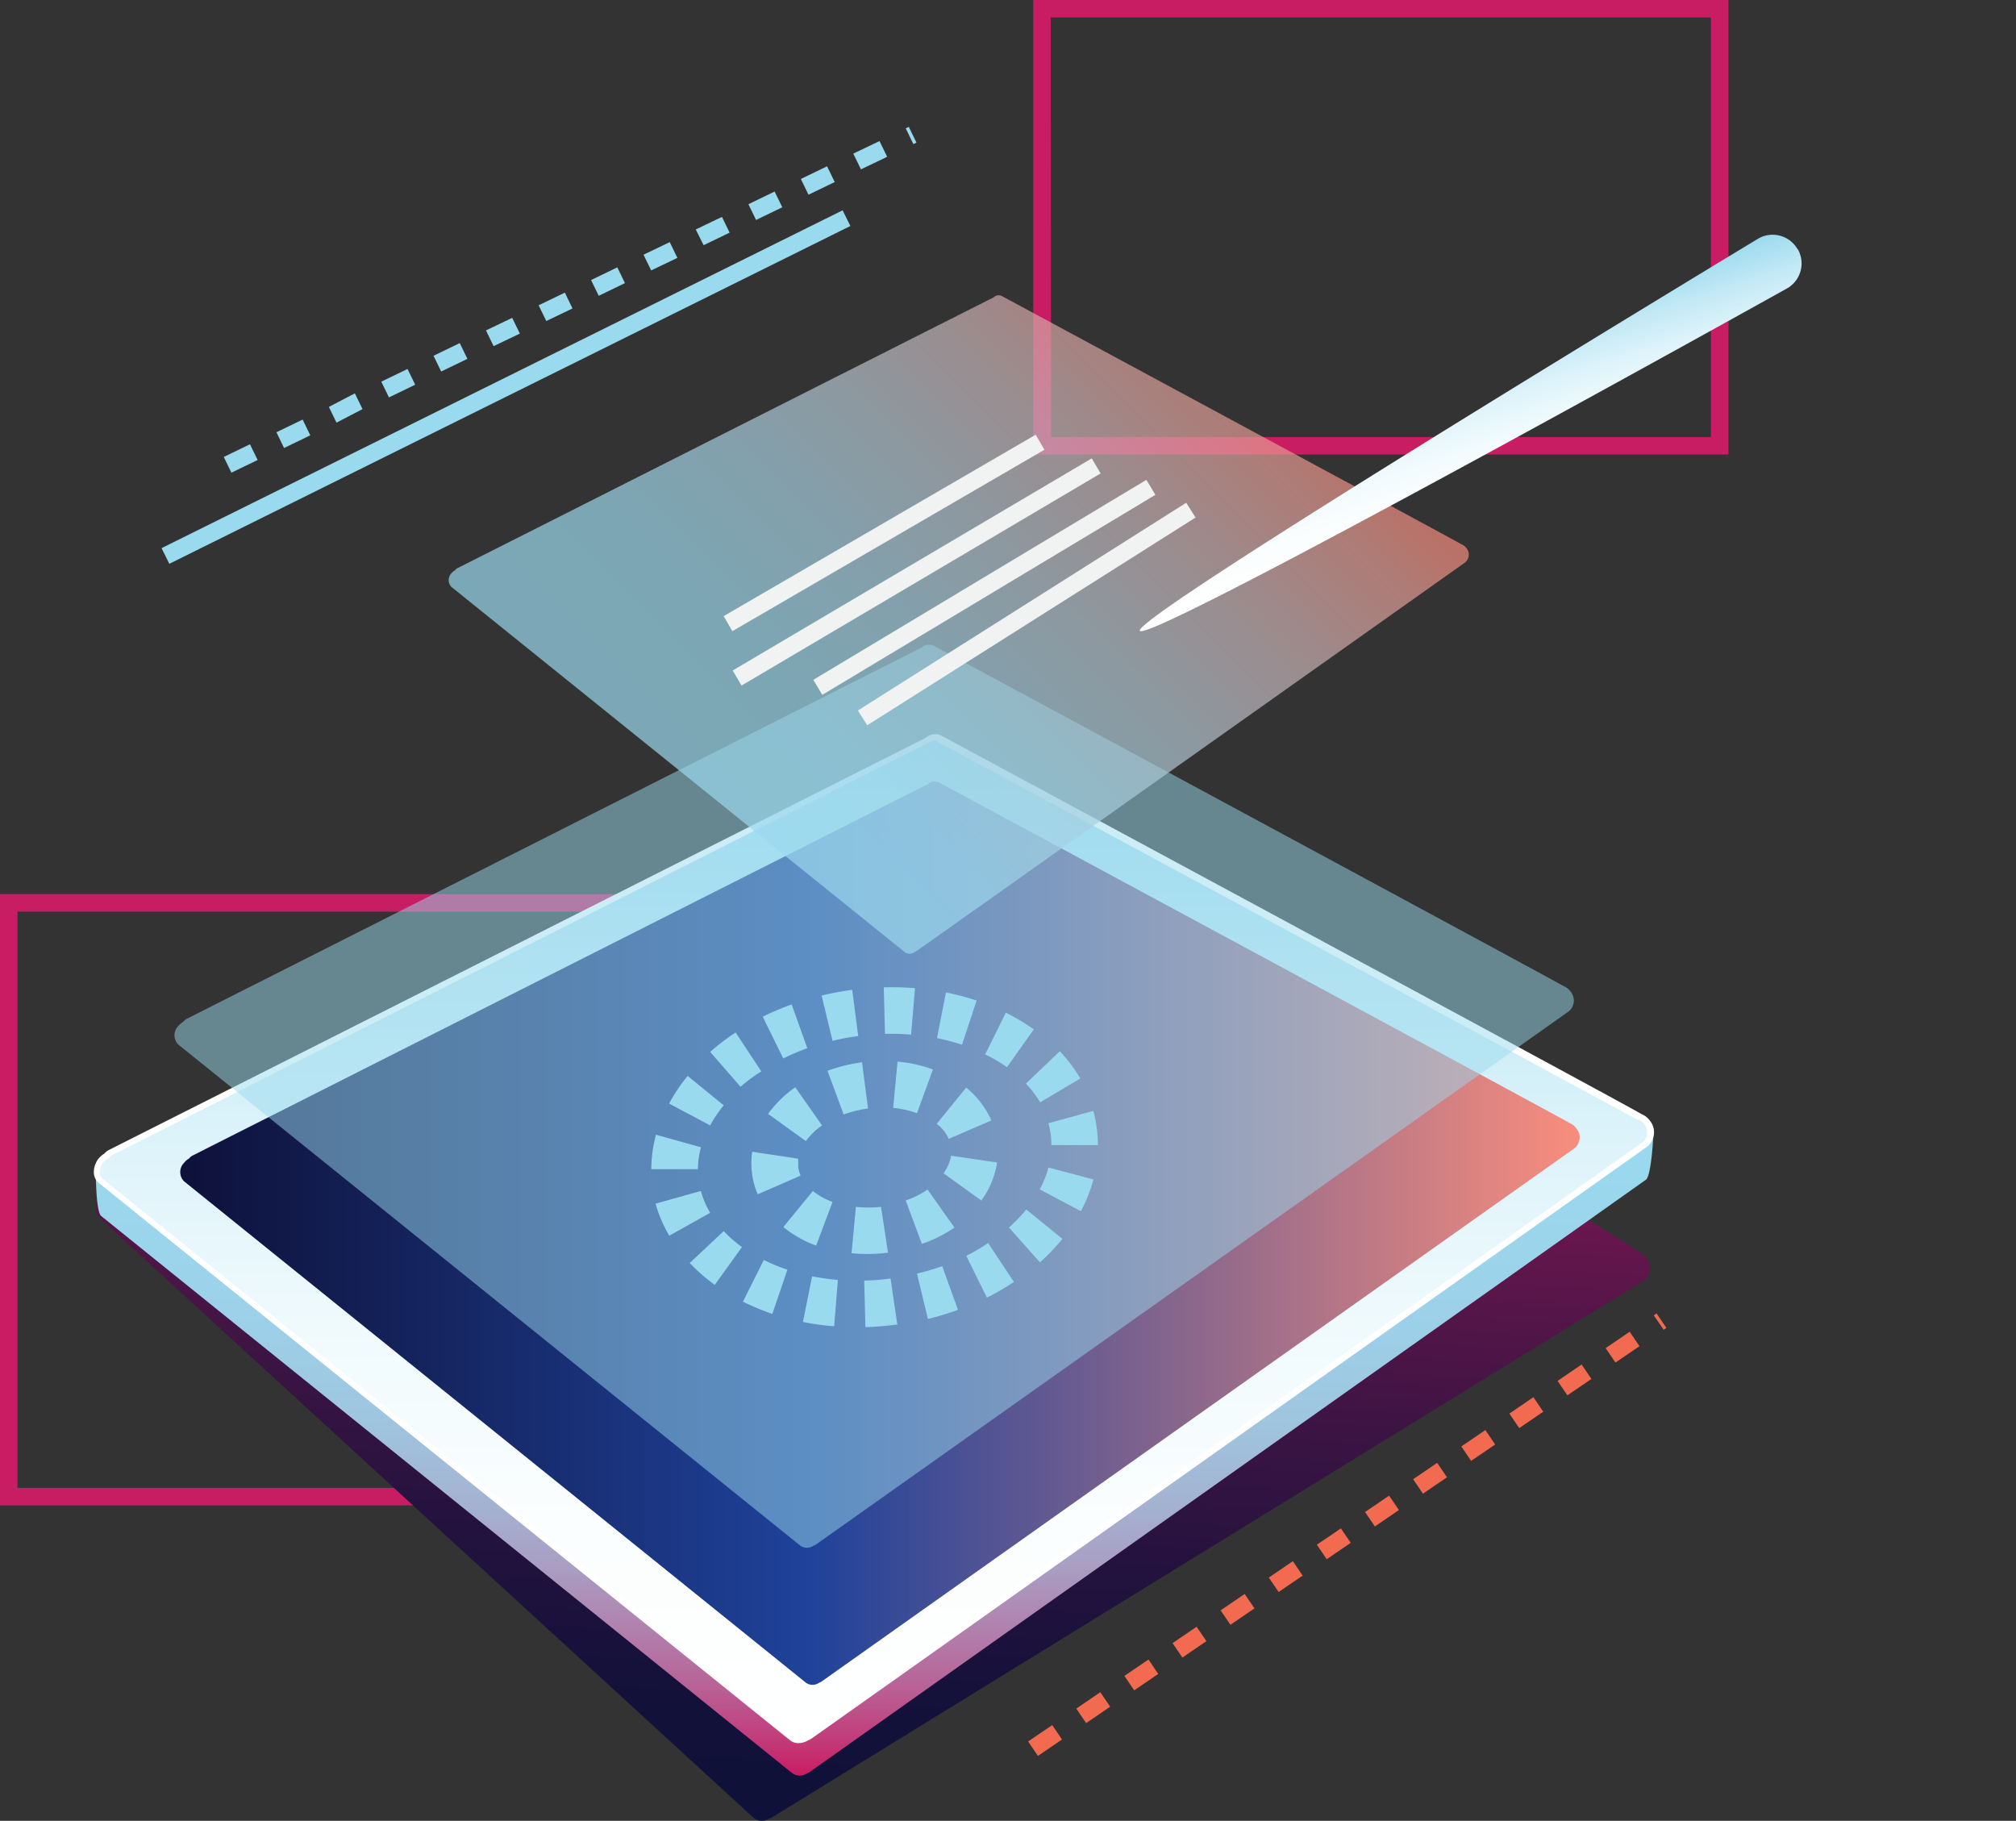 <svg xmlns="http://www.w3.org/2000/svg" xmlns:xlink="http://www.w3.org/1999/xlink" viewBox="0 0 184.52 166.64">
  <rect x="0" y="0" width="184.52" height="166.64" fill="#333333" stroke="none"/>
  <defs>
    <style>
      .cls-1 {
        fill: #c91d63;
      }

      .cls-2 {
        fill: url(#linear-gradient);
      }

      .cls-3 {
        fill: none;
      }

      .cls-4 {
        fill: url(#linear-gradient-2);
      }

      .cls-5 {
        fill: url(#linear-gradient-3);
      }

      .cls-6 {
        fill: #fff;
      }

      .cls-7 {
        fill: url(#linear-gradient-4);
      }

      .cls-12, .cls-8 {
        fill: #9adaef;
      }

      .cls-8 {
        opacity: 0.5;
      }

      .cls-9 {
        opacity: 0.7;
        fill: url(#linear-gradient-5);
      }

      .cls-10 {
        fill: url(#linear-gradient-6);
      }

      .cls-11 {
        fill: #f1f2f2;
      }

      .cls-13 {
        fill: #f26a50;
      }
    </style>
    <linearGradient id="linear-gradient" x1="54.3" y1="226.98" x2="54.3" y2="135.16" gradientTransform="translate(36.9 -62.92) rotate(3.7)" gradientUnits="userSpaceOnUse">
      <stop offset="0" stop-color="#0e1139"/>
      <stop offset="0.12" stop-color="#13113a"/>
      <stop offset="0.27" stop-color="#23123e"/>
      <stop offset="0.43" stop-color="#3c1443"/>
      <stop offset="0.61" stop-color="#60164b"/>
      <stop offset="0.79" stop-color="#8d1956"/>
      <stop offset="0.98" stop-color="#c41d62"/>
      <stop offset="1" stop-color="#c91d63"/>
    </linearGradient>
    <linearGradient id="linear-gradient-2" x1="80.04" y1="162.46" x2="80.04" y2="70.65" gradientUnits="userSpaceOnUse">
      <stop offset="0" stop-color="#c91d63"/>
      <stop offset="0.04" stop-color="#c13f7c"/>
      <stop offset="0.09" stop-color="#b86397"/>
      <stop offset="0.15" stop-color="#b083af"/>
      <stop offset="0.21" stop-color="#a99fc3"/>
      <stop offset="0.28" stop-color="#a3b5d3"/>
      <stop offset="0.36" stop-color="#9fc6e0"/>
      <stop offset="0.46" stop-color="#9cd1e9"/>
      <stop offset="0.6" stop-color="#9ad8ee"/>
      <stop offset="1" stop-color="#9adaef"/>
    </linearGradient>
    <linearGradient id="linear-gradient-3" x1="79.99" y1="159.27" x2="79.99" y2="67.45" gradientUnits="userSpaceOnUse">
      <stop offset="0" stop-color="#fff"/>
      <stop offset="0.21" stop-color="#fbfefe"/>
      <stop offset="0.41" stop-color="#f0fafd"/>
      <stop offset="0.6" stop-color="#ddf3fa"/>
      <stop offset="0.78" stop-color="#c3e9f5"/>
      <stop offset="0.97" stop-color="#a1dcf0"/>
      <stop offset="1" stop-color="#9adaef"/>
    </linearGradient>
    <linearGradient id="linear-gradient-4" x1="16.5" y1="112.83" x2="144.55" y2="112.83" gradientUnits="userSpaceOnUse">
      <stop offset="0" stop-color="#0e1139"/>
      <stop offset="0.45" stop-color="#1f429a"/>
      <stop offset="0.99" stop-color="#f58c7e"/>
    </linearGradient>
    <linearGradient id="linear-gradient-5" x1="63.63" y1="76.04" x2="111.87" y2="27.8" gradientUnits="userSpaceOnUse">
      <stop offset="0" stop-color="#9adaef"/>
      <stop offset="0.21" stop-color="#9dd8ec"/>
      <stop offset="0.39" stop-color="#a5d0e1"/>
      <stop offset="0.56" stop-color="#b4c4cf"/>
      <stop offset="0.73" stop-color="#c8b3b6"/>
      <stop offset="0.89" stop-color="#e19d96"/>
      <stop offset="0.99" stop-color="#f58c7e"/>
    </linearGradient>
    <linearGradient id="linear-gradient-6" x1="711.85" y1="-655.08" x2="715.32" y2="-671.39" gradientTransform="translate(-150.15 971.09) rotate(-30.13)" xlink:href="#linear-gradient-3"/>
  </defs>
  <title>AR</title>
  <g id="Layer_2" data-name="Layer 2">
    <g id="Layer_1-2" data-name="Layer 1">
      <g>
        <path class="cls-1" d="M64.73,137.77H0V81.83H64.73ZM1.6,136.17H63.14V83.43H1.6Z"/>
        <path class="cls-1" d="M158.2,41.6H94.57V0H158.2Zm-62-1.6H156.6V1.6H96.17Z"/>
        <path class="cls-2" d="M150.78,115.24a1.74,1.74,0,0,0-.65-.59c-.06-.11-61.8-38.72-61.8-38.72a1,1,0,0,0-1.1.13L10.16,108.92a1.14,1.14,0,0,0-.35.27,1.68,1.68,0,0,0-.54.4,1.36,1.36,0,0,0-.16,1.87L69,166.39a1.16,1.16,0,0,0,1.35.07,1.48,1.48,0,0,0,.29-.12l79.83-49.14A1.42,1.42,0,0,0,150.78,115.24Z"/>
        <path class="cls-3" d="M105.91,83.25c0,29.23,21.58,50.59,47.89,50.59a46.69,46.69,0,0,0,30.12-10.9H160V49.4h24.53A49.07,49.07,0,0,0,153.8,38.51C127.49,38.51,105.91,59.87,105.91,83.25Z"/>
        <path class="cls-4" d="M151.36,103.28l-1.22.51L86,70.73a1,1,0,0,0-1.1.21L10.1,107.1l-.33.29-1-.1s0,3.61.49,4l63.26,51a1.19,1.19,0,0,0,1.36,0,1.08,1.08,0,0,0,.28-.15l76.5-54.18C151.2,107.49,151.36,103.28,151.36,103.28Z"/>
        <g>
          <path class="cls-5" d="M150.83,102.75a1.55,1.55,0,0,0-.69-.56C150.08,102.09,86,67.54,86,67.54a1,1,0,0,0-1.1.2L10.1,105.5a.92.92,0,0,0-.33.29,1.65,1.65,0,0,0-.52.44,1.35,1.35,0,0,0,0,1.87l63.26,51a1.17,1.17,0,0,0,1.36,0,1,1,0,0,0,.28-.14l76.5-54.18A1.41,1.41,0,0,0,150.83,102.75Z"/>
          <path class="cls-6" d="M73.08,159.53a1.21,1.21,0,0,1-.77-.26l-63.26-51a1.25,1.25,0,0,1-.46-1A2,2,0,0,1,9,106.06a2.11,2.11,0,0,1,.55-.48,1.34,1.34,0,0,1,.39-.32L84.74,67.52a1.27,1.27,0,0,1,1.37-.22c56.49,30.45,63.28,34.16,64.13,34.66h0a1.84,1.84,0,0,1,.8.64,1.69,1.69,0,0,1-.29,2.35L74.27,159.12a1.59,1.59,0,0,1-.32.16A1.67,1.67,0,0,1,73.08,159.53ZM85.63,67.72a1,1,0,0,0-.58.23l0,0L10.22,105.74A.79.79,0,0,0,10,106L9.9,106a1.58,1.58,0,0,0-.44.37,1.48,1.48,0,0,0-.34.87.79.79,0,0,0,.26.63l63.26,51a.94.94,0,0,0,1-.05l0,0a.9.9,0,0,0,.22-.11l76.49-54.18a1.14,1.14,0,0,0,.16-1.6,1.22,1.22,0,0,0-.57-.46l-.09,0c-2-1.12-63.47-34.28-64.1-34.62A.4.4,0,0,0,85.63,67.72Z"/>
        </g>
        <path class="cls-7" d="M144.28,103.27a1.4,1.4,0,0,0-.62-.49c-.06-.1-57.75-31.19-57.75-31.19a.9.9,0,0,0-1,.18l-67.31,34a1.08,1.08,0,0,0-.3.26,1.58,1.58,0,0,0-.46.4,1.2,1.2,0,0,0,0,1.68L73.76,154a1.05,1.05,0,0,0,1.22,0,.85.85,0,0,0,.25-.13l68.85-48.76A1.28,1.28,0,0,0,144.28,103.27Z"/>
        <path class="cls-8" d="M143.75,90.75a1.39,1.39,0,0,0-.62-.49c-.06-.1-57.75-31.2-57.75-31.2a1,1,0,0,0-1,.19l-67.3,34a.94.94,0,0,0-.3.26,1.76,1.76,0,0,0-.47.4,1.21,1.21,0,0,0,0,1.68l56.94,45.87a1.07,1.07,0,0,0,1.22,0,1,1,0,0,0,.25-.13l68.85-48.76A1.28,1.28,0,0,0,143.75,90.75Z"/>
        <path class="cls-9" d="M134.23,50.18a1,1,0,0,0-.45-.36c-.05-.07-42.11-22.74-42.11-22.74a.66.66,0,0,0-.72.13L41.87,52a.67.67,0,0,0-.22.19,1.14,1.14,0,0,0-.34.29.9.9,0,0,0,0,1.23L82.81,87.14a.76.76,0,0,0,.89,0,.76.76,0,0,0,.18-.09l50.2-35.56A.93.93,0,0,0,134.23,50.18Z"/>
        <path class="cls-10" d="M164.54,22.79a2.63,2.63,0,0,1-.95,3.59S105.06,59,104.33,57.73h0c-.73-1.26,56.61-35.9,56.61-35.9a2.63,2.63,0,0,1,3.6,1Z"/>
        <g>
          <rect class="cls-11" x="64.8" y="48.01" width="33.21" height="1.6" transform="matrix(0.86, -0.5, 0.5, 0.86, -13.5, 47.5)"/>
          <rect class="cls-11" x="64.81" y="51.55" width="38.17" height="1.6" transform="translate(-14.96 49.94) rotate(-30.57)"/>
          <rect class="cls-11" x="72.32" y="52.95" width="35.56" height="1.6" transform="translate(-14.82 54.05) rotate(-30.98)"/>
          <rect class="cls-11" x="76.19" y="55.39" width="35.56" height="1.6" transform="translate(-15.48 58.95) rotate(-32.32)"/>
        </g>
        <g>
          <path class="cls-12" d="M79.21,121.46l-.11-4.26a21.73,21.73,0,0,0,2.41-.19l.62,4.22H82A25.77,25.77,0,0,1,79.21,121.46Zm-2.86-.08a24.3,24.3,0,0,1-2.86-.39l.84-4.18a22.72,22.72,0,0,0,2.36.33Zm8.58-.67-1-4.15a23.8,23.8,0,0,0,2.31-.68l1.44,4A27.32,27.32,0,0,1,84.93,120.71Zm-14.24-.46A22.78,22.78,0,0,1,68,119.13l1.91-3.82a15.5,15.5,0,0,0,2.16.89Zm19.64-1.49-1.89-3.82a17.09,17.09,0,0,0,2-1.18l2.36,3.56A22.89,22.89,0,0,1,90.33,118.76Zm-24.91-1.17a16.41,16.41,0,0,1-2.29-2l3.11-2.92a11.27,11.27,0,0,0,1.67,1.46Zm29.76-2.06-2.83-3.19a13.59,13.59,0,0,0,1.58-1.65l3.31,2.69A18.09,18.09,0,0,1,95.18,115.53Zm-33.92-2.44A12.31,12.31,0,0,1,60,110.16L64.15,109A8.22,8.22,0,0,0,65,111Zm37.67-2.24-3.76-2a9.7,9.7,0,0,0,.79-2l4.12,1.09A13.68,13.68,0,0,1,98.93,110.85ZM63.88,107H59.61a12.58,12.58,0,0,1,.43-3.15L64.16,105A7.61,7.61,0,0,0,63.88,107Zm36.61-2.2H96.23a8.39,8.39,0,0,0-.06-1,9.12,9.12,0,0,0-.21-1l4.11-1.13a12.54,12.54,0,0,1,.32,1.62A11.42,11.42,0,0,1,100.49,104.8ZM65,103l-3.76-2a15.34,15.34,0,0,1,1.7-2.53l3.3,2.69A11.72,11.72,0,0,0,65,103Zm30.2-2.11a9.49,9.49,0,0,0-1.3-1.72L97,96.21a13.92,13.92,0,0,1,1.88,2.49ZM67.78,99.46,65,96.27a21,21,0,0,1,2.33-1.78l2.35,3.56A15.65,15.65,0,0,0,67.78,99.46Zm24.39-1.79a13.91,13.91,0,0,0-2-1.17l1.89-3.82a19,19,0,0,1,2.56,1.53Zm-20.48-.8-1.88-3.82a23.91,23.91,0,0,1,2.65-1.12l1.43,4A21.32,21.32,0,0,0,71.69,96.87Zm16.36-1.26a21.36,21.36,0,0,0-2.29-.6l.82-4.18a23.16,23.16,0,0,1,2.81.74ZM76.2,95.26l-1-4.15A28.44,28.44,0,0,1,78,90.59l.55,4.23A20.63,20.63,0,0,0,76.2,95.26Zm7.19-.57A21.49,21.49,0,0,0,81,94.62l-.11-4.26a27.32,27.32,0,0,1,2.86.08Z"/>
          <path class="cls-12" d="M79.27,114.76a11.61,11.61,0,0,1-1.33-.07l.4-4.24a10.45,10.45,0,0,0,2.3,0l.64,4.21-.12,0A14.53,14.53,0,0,1,79.27,114.76ZM74.7,114a10.44,10.44,0,0,1-3-1.7l2.7-3.3a6.36,6.36,0,0,0,1.8,1Zm9.69-.13-1.49-4a8.54,8.54,0,0,0,2-1l2.46,3.48A12.63,12.63,0,0,1,84.39,113.84Zm5.43-4-3.46-2.49a3.77,3.77,0,0,0,.69-1.61l4.21.62A7.94,7.94,0,0,1,89.82,109.87Zm-20.46-.57a6.77,6.77,0,0,1-.53-1.92,7,7,0,0,1-.06-.91,6.23,6.23,0,0,1,.08-1.06l4.21.63a3.11,3.11,0,0,0,0,.43c0,.12,0,.24,0,.36a2.88,2.88,0,0,0,.22.76Zm4.4-4.87-3.46-2.49a10.48,10.48,0,0,1,2.49-2.43L75.24,103A6.13,6.13,0,0,0,73.76,104.43Zm13.08-.2a3.64,3.64,0,0,0-1.1-1.38l2.69-3.31a8.07,8.07,0,0,1,2.31,3ZM77.22,102l-1.48-4a14.91,14.91,0,0,1,3.16-.78l.55,4.23A10.39,10.39,0,0,0,77.22,102Zm6.71-.12a8.36,8.36,0,0,0-2.18-.48l.4-4.24a12.32,12.32,0,0,1,3.24.72Z"/>
        </g>
        <rect class="cls-12" x="11.52" y="34.63" width="69.58" height="1.6" transform="translate(-10.92 24.26) rotate(-26.38)"/>
        <path class="cls-12" d="M21.18,43.26l-.7-1.44,2.4-1.16.7,1.44ZM26,41l-.7-1.44,2.4-1.16.7,1.44Zm4.8-2.32-.7-1.44L32.48,36l.7,1.44Zm4.8-2.31-.7-1.44,2.4-1.16.7,1.44ZM40.38,34l-.7-1.44,2.4-1.16.7,1.44Zm4.8-2.32-.7-1.44,2.4-1.15.7,1.44ZM50,29.38l-.7-1.44,2.4-1.16.7,1.45Zm4.8-2.31-.7-1.44,2.4-1.16.7,1.44Zm4.8-2.32-.7-1.44,2.4-1.15L62,23.6Zm4.8-2.31L63.68,21l2.4-1.15.7,1.44Zm4.8-2.31-.7-1.44,2.4-1.16.7,1.44ZM74,17.82l-.7-1.44,2.4-1.16.7,1.44Zm4.8-2.32-.7-1.44,2.4-1.15.7,1.44Zm4.8-2.31-.7-1.44.28-.14.7,1.44Z"/>
        <path class="cls-13" d="M95,160.7l-.9-1.32,2.21-1.5.89,1.32Zm4.41-3-.9-1.33,2.2-1.5.9,1.33Zm4.4-3-.9-1.32,2.21-1.5.89,1.32Zm4.41-3-.9-1.32,2.2-1.5.9,1.32Zm4.4-3-.9-1.32,2.2-1.5.9,1.32Zm4.41-3-.9-1.32,2.2-1.5.9,1.32Zm4.4-3-.9-1.33,2.2-1.49.9,1.32Zm4.41-3-.9-1.32,2.2-1.5.9,1.32Zm4.4-3-.9-1.32,2.2-1.5.9,1.32Zm4.41-3-.9-1.32,2.2-1.5.9,1.32Zm4.4-3-.9-1.33,2.2-1.5.9,1.33Zm4.41-3-.9-1.32,2.2-1.5.9,1.32Zm4.4-3-.9-1.32,2.2-1.5.9,1.32Zm4.41-3-.9-1.32.25-.18.9,1.33Z"/>
      </g>
    </g>
  </g>
</svg>
